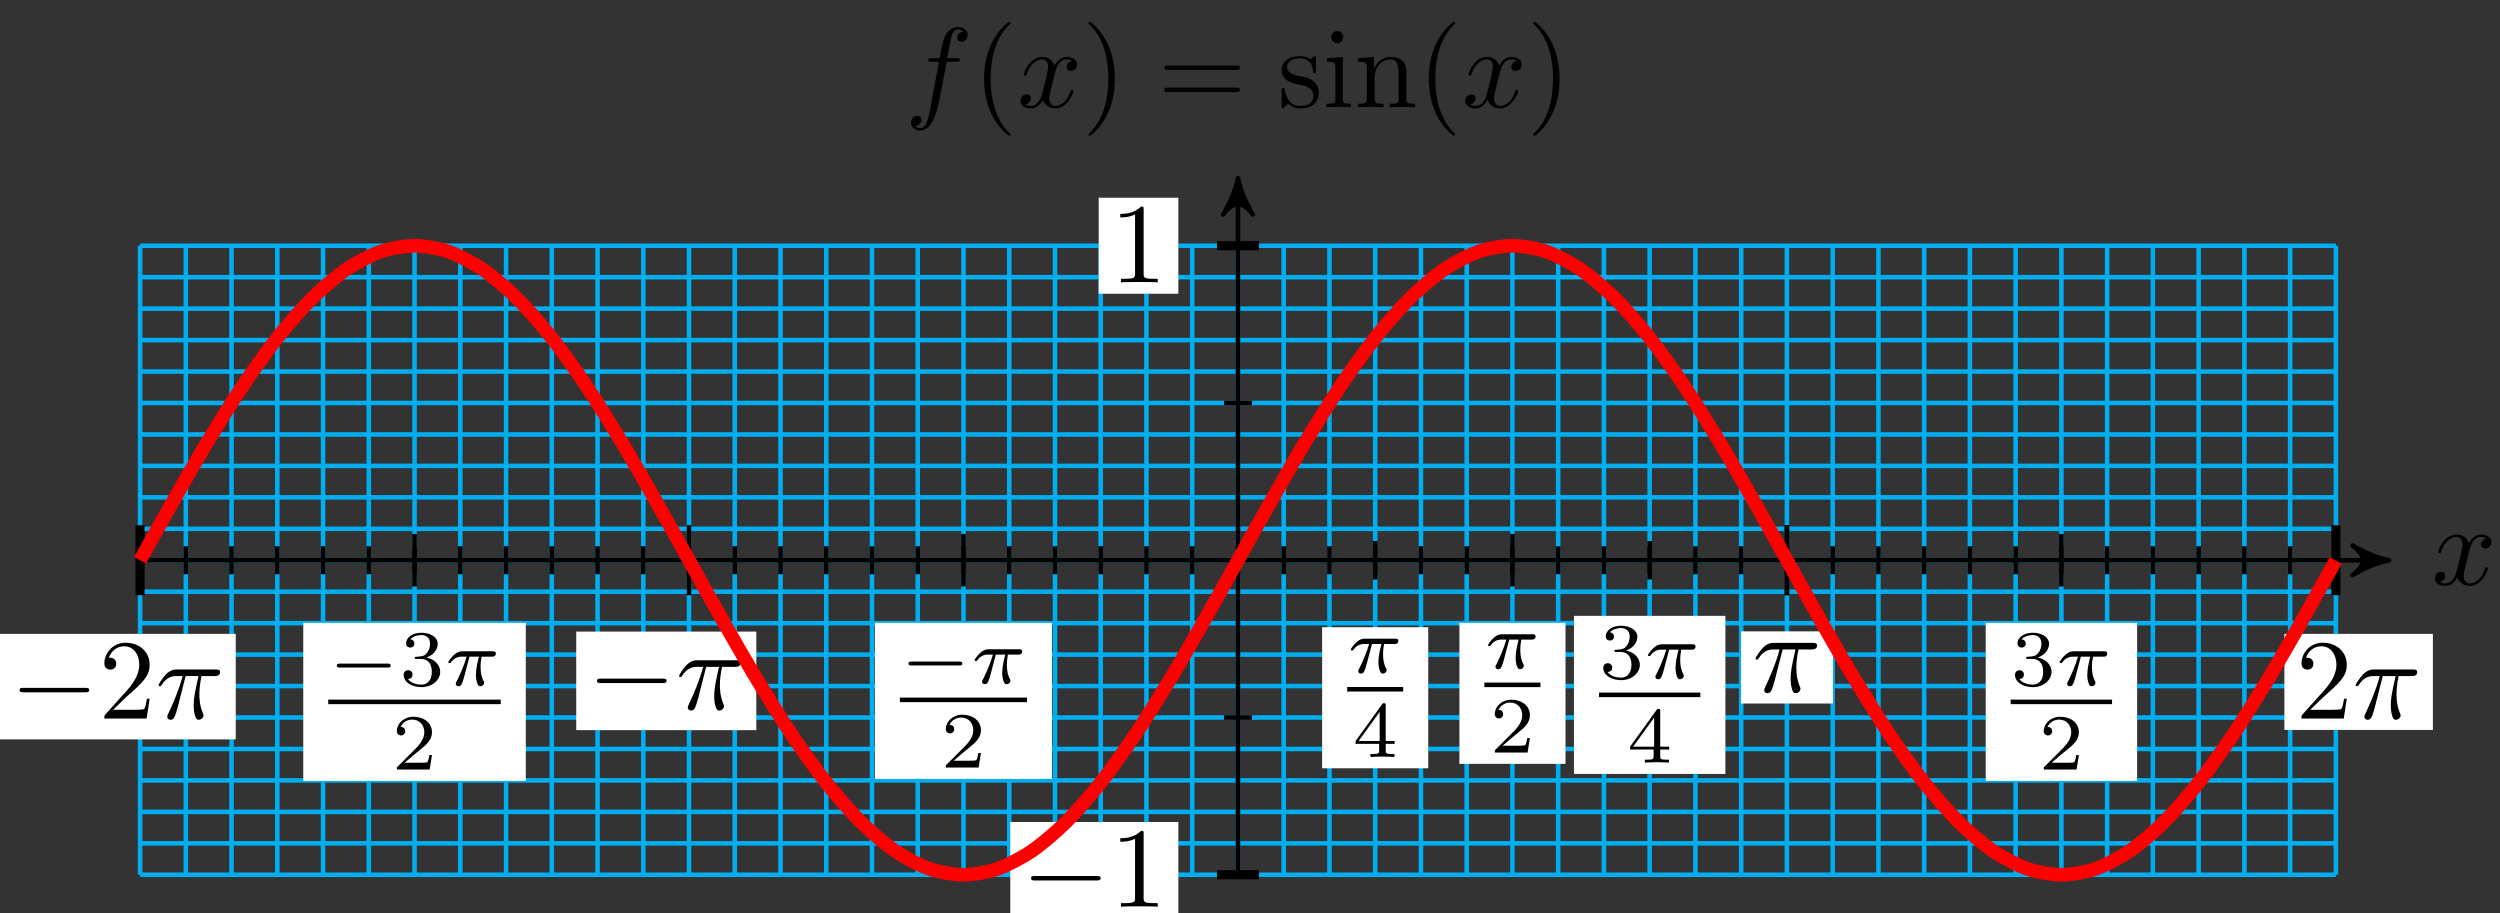 <?xml version="1.0" encoding="UTF-8"?>
<svg xmlns="http://www.w3.org/2000/svg" xmlns:xlink="http://www.w3.org/1999/xlink" width="219pt" height="80pt" viewBox="0 0 219 80" version="1.1">
<rect x="0" y="0" width="219" height="80" fill="#333333" stroke="none"/>
<defs>
<g>
<symbol overflow="visible" id="glyph0-0">
<path style="stroke:none;" d=""/>
</symbol>
<symbol overflow="visible" id="glyph0-1">
<path style="stroke:none;" d="M 3.328 -3.016 C 3.391 -3.266 3.625 -4.188 4.312 -4.188 C 4.359 -4.188 4.609 -4.188 4.812 -4.062 C 4.531 -4 4.344 -3.766 4.344 -3.516 C 4.344 -3.359 4.453 -3.172 4.719 -3.172 C 4.938 -3.172 5.25 -3.344 5.25 -3.75 C 5.25 -4.266 4.672 -4.406 4.328 -4.406 C 3.75 -4.406 3.406 -3.875 3.281 -3.656 C 3.031 -4.312 2.5 -4.406 2.203 -4.406 C 1.172 -4.406 0.594 -3.125 0.594 -2.875 C 0.594 -2.766 0.703 -2.766 0.719 -2.766 C 0.797 -2.766 0.828 -2.797 0.844 -2.875 C 1.188 -3.938 1.844 -4.188 2.188 -4.188 C 2.375 -4.188 2.719 -4.094 2.719 -3.516 C 2.719 -3.203 2.547 -2.547 2.188 -1.141 C 2.031 -0.531 1.672 -0.109 1.234 -0.109 C 1.172 -0.109 0.953 -0.109 0.734 -0.234 C 0.984 -0.297 1.203 -0.5 1.203 -0.781 C 1.203 -1.047 0.984 -1.125 0.844 -1.125 C 0.531 -1.125 0.297 -0.875 0.297 -0.547 C 0.297 -0.094 0.781 0.109 1.219 0.109 C 1.891 0.109 2.25 -0.594 2.266 -0.641 C 2.391 -0.281 2.75 0.109 3.344 0.109 C 4.375 0.109 4.938 -1.172 4.938 -1.422 C 4.938 -1.531 4.859 -1.531 4.828 -1.531 C 4.734 -1.531 4.719 -1.484 4.688 -1.422 C 4.359 -0.344 3.688 -0.109 3.375 -0.109 C 2.984 -0.109 2.828 -0.422 2.828 -0.766 C 2.828 -0.984 2.875 -1.203 2.984 -1.641 Z M 3.328 -3.016 "/>
</symbol>
<symbol overflow="visible" id="glyph0-2">
<path style="stroke:none;" d="M 3.656 -3.984 L 4.516 -3.984 C 4.719 -3.984 4.812 -3.984 4.812 -4.188 C 4.812 -4.297 4.719 -4.297 4.547 -4.297 L 3.719 -4.297 L 3.922 -5.438 C 3.969 -5.641 4.109 -6.344 4.172 -6.469 C 4.25 -6.656 4.422 -6.812 4.641 -6.812 C 4.672 -6.812 4.938 -6.812 5.125 -6.625 C 4.688 -6.594 4.578 -6.234 4.578 -6.094 C 4.578 -5.859 4.766 -5.734 4.953 -5.734 C 5.219 -5.734 5.5 -5.969 5.5 -6.344 C 5.5 -6.797 5.047 -7.031 4.641 -7.031 C 4.297 -7.031 3.672 -6.844 3.375 -5.859 C 3.312 -5.656 3.281 -5.547 3.047 -4.297 L 2.359 -4.297 C 2.156 -4.297 2.047 -4.297 2.047 -4.109 C 2.047 -3.984 2.141 -3.984 2.328 -3.984 L 2.984 -3.984 L 2.25 -0.047 C 2.062 0.922 1.891 1.828 1.375 1.828 C 1.328 1.828 1.094 1.828 0.891 1.641 C 1.359 1.609 1.453 1.25 1.453 1.109 C 1.453 0.875 1.266 0.75 1.078 0.75 C 0.812 0.75 0.531 0.984 0.531 1.359 C 0.531 1.797 0.969 2.047 1.375 2.047 C 1.922 2.047 2.328 1.453 2.5 1.078 C 2.828 0.453 3.047 -0.75 3.062 -0.828 Z M 3.656 -3.984 "/>
</symbol>
<symbol overflow="visible" id="glyph0-3">
<path style="stroke:none;" d="M 2.641 -3.719 L 3.766 -3.719 C 3.438 -2.25 3.344 -1.812 3.344 -1.141 C 3.344 -1 3.344 -0.734 3.422 -0.391 C 3.531 0.047 3.641 0.109 3.781 0.109 C 3.984 0.109 4.203 -0.062 4.203 -0.266 C 4.203 -0.328 4.203 -0.344 4.141 -0.484 C 3.844 -1.203 3.844 -1.859 3.844 -2.141 C 3.844 -2.656 3.922 -3.203 4.031 -3.719 L 5.156 -3.719 C 5.297 -3.719 5.656 -3.719 5.656 -4.062 C 5.656 -4.297 5.438 -4.297 5.25 -4.297 L 1.906 -4.297 C 1.688 -4.297 1.312 -4.297 0.875 -3.828 C 0.531 -3.438 0.266 -2.984 0.266 -2.938 C 0.266 -2.922 0.266 -2.828 0.391 -2.828 C 0.469 -2.828 0.484 -2.875 0.547 -2.953 C 1.031 -3.719 1.609 -3.719 1.812 -3.719 L 2.375 -3.719 C 2.062 -2.516 1.531 -1.312 1.109 -0.406 C 1.031 -0.25 1.031 -0.234 1.031 -0.156 C 1.031 0.031 1.188 0.109 1.312 0.109 C 1.609 0.109 1.688 -0.172 1.812 -0.531 C 1.953 -1 1.953 -1.016 2.078 -1.516 Z M 2.641 -3.719 "/>
</symbol>
<symbol overflow="visible" id="glyph1-0">
<path style="stroke:none;" d=""/>
</symbol>
<symbol overflow="visible" id="glyph1-1">
<path style="stroke:none;" d="M 3.297 2.391 C 3.297 2.359 3.297 2.344 3.125 2.172 C 1.891 0.922 1.562 -0.969 1.562 -2.5 C 1.562 -4.234 1.938 -5.969 3.172 -7.203 C 3.297 -7.328 3.297 -7.344 3.297 -7.375 C 3.297 -7.453 3.266 -7.484 3.203 -7.484 C 3.094 -7.484 2.203 -6.797 1.609 -5.531 C 1.109 -4.438 0.984 -3.328 0.984 -2.5 C 0.984 -1.719 1.094 -0.516 1.641 0.625 C 2.25 1.844 3.094 2.5 3.203 2.5 C 3.266 2.5 3.297 2.469 3.297 2.391 Z M 3.297 2.391 "/>
</symbol>
<symbol overflow="visible" id="glyph1-2">
<path style="stroke:none;" d="M 2.875 -2.5 C 2.875 -3.266 2.766 -4.469 2.219 -5.609 C 1.625 -6.828 0.766 -7.484 0.672 -7.484 C 0.609 -7.484 0.562 -7.438 0.562 -7.375 C 0.562 -7.344 0.562 -7.328 0.75 -7.141 C 1.734 -6.156 2.297 -4.578 2.297 -2.5 C 2.297 -0.781 1.938 0.969 0.703 2.219 C 0.562 2.344 0.562 2.359 0.562 2.391 C 0.562 2.453 0.609 2.5 0.672 2.5 C 0.766 2.5 1.672 1.812 2.25 0.547 C 2.766 -0.547 2.875 -1.656 2.875 -2.5 Z M 2.875 -2.5 "/>
</symbol>
<symbol overflow="visible" id="glyph1-3">
<path style="stroke:none;" d="M 6.844 -3.266 C 7 -3.266 7.188 -3.266 7.188 -3.453 C 7.188 -3.656 7 -3.656 6.859 -3.656 L 0.891 -3.656 C 0.75 -3.656 0.562 -3.656 0.562 -3.453 C 0.562 -3.266 0.75 -3.266 0.891 -3.266 Z M 6.859 -1.328 C 7 -1.328 7.188 -1.328 7.188 -1.531 C 7.188 -1.719 7 -1.719 6.844 -1.719 L 0.891 -1.719 C 0.75 -1.719 0.562 -1.719 0.562 -1.531 C 0.562 -1.328 0.75 -1.328 0.891 -1.328 Z M 6.859 -1.328 "/>
</symbol>
<symbol overflow="visible" id="glyph1-4">
<path style="stroke:none;" d="M 2.078 -1.938 C 2.297 -1.891 3.109 -1.734 3.109 -1.016 C 3.109 -0.516 2.766 -0.109 1.984 -0.109 C 1.141 -0.109 0.781 -0.672 0.594 -1.531 C 0.562 -1.656 0.562 -1.688 0.453 -1.688 C 0.328 -1.688 0.328 -1.625 0.328 -1.453 L 0.328 -0.125 C 0.328 0.047 0.328 0.109 0.438 0.109 C 0.484 0.109 0.5 0.094 0.688 -0.094 C 0.703 -0.109 0.703 -0.125 0.891 -0.312 C 1.328 0.094 1.781 0.109 1.984 0.109 C 3.125 0.109 3.594 -0.562 3.594 -1.281 C 3.594 -1.797 3.297 -2.109 3.172 -2.219 C 2.844 -2.547 2.453 -2.625 2.031 -2.703 C 1.469 -2.812 0.812 -2.938 0.812 -3.516 C 0.812 -3.875 1.062 -4.281 1.922 -4.281 C 3.016 -4.281 3.078 -3.375 3.094 -3.078 C 3.094 -2.984 3.188 -2.984 3.203 -2.984 C 3.344 -2.984 3.344 -3.031 3.344 -3.219 L 3.344 -4.234 C 3.344 -4.391 3.344 -4.469 3.234 -4.469 C 3.188 -4.469 3.156 -4.469 3.031 -4.344 C 3 -4.312 2.906 -4.219 2.859 -4.188 C 2.484 -4.469 2.078 -4.469 1.922 -4.469 C 0.703 -4.469 0.328 -3.797 0.328 -3.234 C 0.328 -2.891 0.484 -2.609 0.75 -2.391 C 1.078 -2.141 1.359 -2.078 2.078 -1.938 Z M 2.078 -1.938 "/>
</symbol>
<symbol overflow="visible" id="glyph1-5">
<path style="stroke:none;" d="M 1.766 -4.406 L 0.375 -4.297 L 0.375 -3.984 C 1.016 -3.984 1.109 -3.922 1.109 -3.438 L 1.109 -0.75 C 1.109 -0.312 1 -0.312 0.328 -0.312 L 0.328 0 C 0.641 -0.016 1.188 -0.031 1.422 -0.031 C 1.781 -0.031 2.125 -0.016 2.469 0 L 2.469 -0.312 C 1.797 -0.312 1.766 -0.359 1.766 -0.75 Z M 1.797 -6.141 C 1.797 -6.453 1.562 -6.672 1.281 -6.672 C 0.969 -6.672 0.75 -6.406 0.75 -6.141 C 0.75 -5.875 0.969 -5.609 1.281 -5.609 C 1.562 -5.609 1.797 -5.828 1.797 -6.141 Z M 1.797 -6.141 "/>
</symbol>
<symbol overflow="visible" id="glyph1-6">
<path style="stroke:none;" d="M 1.094 -3.422 L 1.094 -0.75 C 1.094 -0.312 0.984 -0.312 0.312 -0.312 L 0.312 0 C 0.672 -0.016 1.172 -0.031 1.453 -0.031 C 1.703 -0.031 2.219 -0.016 2.562 0 L 2.562 -0.312 C 1.891 -0.312 1.781 -0.312 1.781 -0.75 L 1.781 -2.594 C 1.781 -3.625 2.5 -4.188 3.125 -4.188 C 3.766 -4.188 3.875 -3.656 3.875 -3.078 L 3.875 -0.75 C 3.875 -0.312 3.766 -0.312 3.094 -0.312 L 3.094 0 C 3.438 -0.016 3.953 -0.031 4.219 -0.031 C 4.469 -0.031 5 -0.016 5.328 0 L 5.328 -0.312 C 4.812 -0.312 4.562 -0.312 4.562 -0.609 L 4.562 -2.516 C 4.562 -3.375 4.562 -3.672 4.25 -4.031 C 4.109 -4.203 3.781 -4.406 3.203 -4.406 C 2.469 -4.406 2 -3.984 1.719 -3.359 L 1.719 -4.406 L 0.312 -4.297 L 0.312 -3.984 C 1.016 -3.984 1.094 -3.922 1.094 -3.422 Z M 1.094 -3.422 "/>
</symbol>
<symbol overflow="visible" id="glyph1-7">
<path style="stroke:none;" d="M 2.938 -6.375 C 2.938 -6.625 2.938 -6.641 2.703 -6.641 C 2.078 -6 1.203 -6 0.891 -6 L 0.891 -5.688 C 1.094 -5.688 1.672 -5.688 2.188 -5.953 L 2.188 -0.781 C 2.188 -0.422 2.156 -0.312 1.266 -0.312 L 0.953 -0.312 L 0.953 0 C 1.297 -0.031 2.156 -0.031 2.562 -0.031 C 2.953 -0.031 3.828 -0.031 4.172 0 L 4.172 -0.312 L 3.859 -0.312 C 2.953 -0.312 2.938 -0.422 2.938 -0.781 Z M 2.938 -6.375 "/>
</symbol>
<symbol overflow="visible" id="glyph1-8">
<path style="stroke:none;" d="M 1.266 -0.766 L 2.328 -1.797 C 3.875 -3.172 4.469 -3.703 4.469 -4.703 C 4.469 -5.844 3.578 -6.641 2.359 -6.641 C 1.234 -6.641 0.5 -5.719 0.5 -4.828 C 0.5 -4.281 1 -4.281 1.031 -4.281 C 1.203 -4.281 1.547 -4.391 1.547 -4.812 C 1.547 -5.062 1.359 -5.328 1.016 -5.328 C 0.938 -5.328 0.922 -5.328 0.891 -5.312 C 1.109 -5.969 1.656 -6.328 2.234 -6.328 C 3.141 -6.328 3.562 -5.516 3.562 -4.703 C 3.562 -3.906 3.078 -3.125 2.516 -2.5 L 0.609 -0.375 C 0.5 -0.266 0.5 -0.234 0.5 0 L 4.203 0 L 4.469 -1.734 L 4.234 -1.734 C 4.172 -1.438 4.109 -1 4 -0.844 C 3.938 -0.766 3.281 -0.766 3.062 -0.766 Z M 1.266 -0.766 "/>
</symbol>
<symbol overflow="visible" id="glyph2-0">
<path style="stroke:none;" d=""/>
</symbol>
<symbol overflow="visible" id="glyph2-1">
<path style="stroke:none;" d="M 6.562 -2.297 C 6.734 -2.297 6.922 -2.297 6.922 -2.5 C 6.922 -2.688 6.734 -2.688 6.562 -2.688 L 1.172 -2.688 C 1 -2.688 0.828 -2.688 0.828 -2.5 C 0.828 -2.297 1 -2.297 1.172 -2.297 Z M 6.562 -2.297 "/>
</symbol>
<symbol overflow="visible" id="glyph3-0">
<path style="stroke:none;" d=""/>
</symbol>
<symbol overflow="visible" id="glyph3-1">
<path style="stroke:none;" d="M 5.188 -1.578 C 5.297 -1.578 5.469 -1.578 5.469 -1.734 C 5.469 -1.922 5.297 -1.922 5.188 -1.922 L 1.031 -1.922 C 0.922 -1.922 0.75 -1.922 0.75 -1.75 C 0.75 -1.578 0.906 -1.578 1.031 -1.578 Z M 5.188 -1.578 "/>
</symbol>
<symbol overflow="visible" id="glyph4-0">
<path style="stroke:none;" d=""/>
</symbol>
<symbol overflow="visible" id="glyph4-1">
<path style="stroke:none;" d="M 2.172 -2.531 L 3 -2.531 C 2.891 -2.109 2.734 -1.484 2.734 -0.922 C 2.734 -0.641 2.781 -0.453 2.812 -0.312 C 2.922 0.047 3.016 0.062 3.125 0.062 C 3.297 0.062 3.453 -0.078 3.453 -0.25 C 3.453 -0.297 3.438 -0.328 3.406 -0.391 C 3.266 -0.656 3.141 -1.047 3.141 -1.625 C 3.141 -1.75 3.141 -2.031 3.234 -2.531 L 4.109 -2.531 C 4.234 -2.531 4.297 -2.531 4.375 -2.578 C 4.469 -2.656 4.484 -2.766 4.484 -2.797 C 4.484 -3 4.312 -3 4.188 -3 L 1.562 -3 C 1.281 -3 1.078 -2.938 0.766 -2.641 C 0.578 -2.484 0.312 -2.109 0.312 -2.047 C 0.312 -1.969 0.406 -1.969 0.438 -1.969 C 0.516 -1.969 0.516 -1.984 0.562 -2.047 C 0.906 -2.531 1.344 -2.531 1.5 -2.531 L 1.922 -2.531 C 1.703 -1.766 1.328 -0.938 1.125 -0.516 C 1.078 -0.438 1.016 -0.281 0.984 -0.266 C 0.984 -0.234 0.969 -0.203 0.969 -0.156 C 0.969 -0.047 1.047 0.062 1.219 0.062 C 1.484 0.062 1.562 -0.25 1.734 -0.875 Z M 2.172 -2.531 "/>
</symbol>
<symbol overflow="visible" id="glyph5-0">
<path style="stroke:none;" d=""/>
</symbol>
<symbol overflow="visible" id="glyph5-1">
<path style="stroke:none;" d="M 3.516 -1.266 L 3.281 -1.266 C 3.266 -1.109 3.188 -0.703 3.094 -0.641 C 3.047 -0.594 2.516 -0.594 2.406 -0.594 L 1.125 -0.594 C 1.859 -1.234 2.109 -1.438 2.516 -1.766 C 3.031 -2.172 3.516 -2.609 3.516 -3.266 C 3.516 -4.109 2.781 -4.625 1.891 -4.625 C 1.031 -4.625 0.438 -4.016 0.438 -3.375 C 0.438 -3.031 0.734 -2.984 0.812 -2.984 C 0.969 -2.984 1.172 -3.109 1.172 -3.359 C 1.172 -3.484 1.125 -3.734 0.766 -3.734 C 0.984 -4.219 1.453 -4.375 1.781 -4.375 C 2.484 -4.375 2.844 -3.828 2.844 -3.266 C 2.844 -2.656 2.406 -2.188 2.188 -1.938 L 0.516 -0.266 C 0.438 -0.203 0.438 -0.188 0.438 0 L 3.312 0 Z M 3.516 -1.266 "/>
</symbol>
<symbol overflow="visible" id="glyph5-2">
<path style="stroke:none;" d="M 1.906 -2.328 C 2.453 -2.328 2.844 -1.953 2.844 -1.203 C 2.844 -0.344 2.328 -0.078 1.938 -0.078 C 1.656 -0.078 1.031 -0.156 0.75 -0.578 C 1.078 -0.578 1.156 -0.812 1.156 -0.969 C 1.156 -1.188 0.984 -1.344 0.766 -1.344 C 0.578 -1.344 0.375 -1.219 0.375 -0.938 C 0.375 -0.281 1.094 0.141 1.938 0.141 C 2.906 0.141 3.578 -0.516 3.578 -1.203 C 3.578 -1.75 3.141 -2.297 2.375 -2.453 C 3.094 -2.719 3.359 -3.234 3.359 -3.672 C 3.359 -4.219 2.734 -4.625 1.953 -4.625 C 1.188 -4.625 0.594 -4.25 0.594 -3.688 C 0.594 -3.453 0.75 -3.328 0.953 -3.328 C 1.172 -3.328 1.312 -3.484 1.312 -3.672 C 1.312 -3.875 1.172 -4.031 0.953 -4.047 C 1.203 -4.344 1.672 -4.422 1.938 -4.422 C 2.25 -4.422 2.688 -4.266 2.688 -3.672 C 2.688 -3.375 2.594 -3.047 2.406 -2.844 C 2.188 -2.578 1.984 -2.562 1.641 -2.531 C 1.469 -2.516 1.453 -2.516 1.422 -2.516 C 1.406 -2.516 1.344 -2.5 1.344 -2.422 C 1.344 -2.328 1.406 -2.328 1.531 -2.328 Z M 1.906 -2.328 "/>
</symbol>
<symbol overflow="visible" id="glyph5-3">
<path style="stroke:none;" d="M 3.688 -1.141 L 3.688 -1.391 L 2.906 -1.391 L 2.906 -4.5 C 2.906 -4.641 2.906 -4.703 2.766 -4.703 C 2.672 -4.703 2.641 -4.703 2.578 -4.594 L 0.266 -1.391 L 0.266 -1.141 L 2.328 -1.141 L 2.328 -0.578 C 2.328 -0.328 2.328 -0.25 1.75 -0.25 L 1.562 -0.25 L 1.562 0 C 1.922 -0.016 2.359 -0.031 2.609 -0.031 C 2.875 -0.031 3.312 -0.016 3.672 0 L 3.672 -0.25 L 3.484 -0.25 C 2.906 -0.25 2.906 -0.328 2.906 -0.578 L 2.906 -1.141 Z M 2.375 -3.938 L 2.375 -1.391 L 0.531 -1.391 Z M 2.375 -3.938 "/>
</symbol>
</g>
</defs>
<g id="surface1">
<path style="fill:none;stroke-width:0.399;stroke-linecap:butt;stroke-linejoin:miter;stroke:rgb(0%,67.839%,93.729%);stroke-opacity:1;stroke-miterlimit:10;" d="M -96.178 -27.551 L 96.177 -27.551 M -96.178 -24.797 L 96.177 -24.797 M -96.178 -22.043 L 96.177 -22.043 M -96.178 -19.285 L 96.177 -19.285 M -96.178 -16.531 L 96.177 -16.531 M -96.178 -13.777 L 96.177 -13.777 M -96.178 -11.02 L 96.177 -11.02 M -96.178 -8.266 L 96.177 -8.266 M -96.178 -5.512 L 96.177 -5.512 M -96.178 -2.754 L 96.177 -2.754 M -96.178 -0 L 96.177 -0 M -96.178 2.754 L 96.177 2.754 M -96.178 5.512 L 96.177 5.512 M -96.178 8.265 L 96.177 8.265 M -96.178 11.019 L 96.177 11.019 M -96.178 13.777 L 96.177 13.777 M -96.178 16.531 L 96.177 16.531 M -96.178 19.285 L 96.177 19.285 M -96.178 22.043 L 96.177 22.043 M -96.178 24.797 L 96.177 24.797 M -96.178 27.551 L 96.177 27.551 M -96.174 -27.551 L -96.174 27.555 M -92.167 -27.551 L -92.167 27.555 M -88.163 -27.551 L -88.163 27.555 M -84.155 -27.551 L -84.155 27.555 M -80.147 -27.551 L -80.147 27.555 M -76.14 -27.551 L -76.14 27.555 M -72.132 -27.551 L -72.132 27.555 M -68.124 -27.551 L -68.124 27.555 M -64.116 -27.551 L -64.116 27.555 M -60.109 -27.551 L -60.109 27.555 M -56.101 -27.551 L -56.101 27.555 M -52.093 -27.551 L -52.093 27.555 M -48.089 -27.551 L -48.089 27.555 M -44.082 -27.551 L -44.082 27.555 M -40.074 -27.551 L -40.074 27.555 M -36.066 -27.551 L -36.066 27.555 M -32.058 -27.551 L -32.058 27.555 M -28.051 -27.551 L -28.051 27.555 M -24.043 -27.551 L -24.043 27.555 M -20.035 -27.551 L -20.035 27.555 M -16.028 -27.551 L -16.028 27.555 M -12.024 -27.551 L -12.024 27.555 M -8.016 -27.551 L -8.016 27.555 M -4.008 -27.551 L -4.008 27.555 M -0.001 -27.551 L -0.001 27.555 M 4.007 -27.551 L 4.007 27.555 M 8.015 -27.551 L 8.015 27.555 M 12.023 -27.551 L 12.023 27.555 M 16.03 -27.551 L 16.03 27.555 M 20.038 -27.551 L 20.038 27.555 M 24.042 -27.551 L 24.042 27.555 M 28.05 -27.551 L 28.05 27.555 M 32.057 -27.551 L 32.057 27.555 M 36.065 -27.551 L 36.065 27.555 M 40.073 -27.551 L 40.073 27.555 M 44.081 -27.551 L 44.081 27.555 M 48.088 -27.551 L 48.088 27.555 M 52.096 -27.551 L 52.096 27.555 M 56.104 -27.551 L 56.104 27.555 M 60.112 -27.551 L 60.112 27.555 M 64.115 -27.551 L 64.115 27.555 M 68.123 -27.551 L 68.123 27.555 M 72.131 -27.551 L 72.131 27.555 M 76.139 -27.551 L 76.139 27.555 M 80.146 -27.551 L 80.146 27.555 M 84.154 -27.551 L 84.154 27.555 M 88.162 -27.551 L 88.162 27.555 M 92.17 -27.551 L 92.17 27.555 M 96.177 -27.551 L 96.177 27.555 " transform="matrix(1,0,0,-1,108.446,49.078)"/>
<path style="fill:none;stroke-width:0.399;stroke-linecap:butt;stroke-linejoin:miter;stroke:rgb(0%,0%,0%);stroke-opacity:1;stroke-miterlimit:10;" d="M -96.436 -0 L 100.029 -0 " transform="matrix(1,0,0,-1,108.446,49.078)"/>
<path style="fill-rule:nonzero;fill:rgb(0%,0%,0%);fill-opacity:1;stroke-width:0.399;stroke-linecap:butt;stroke-linejoin:round;stroke:rgb(0%,0%,0%);stroke-opacity:1;stroke-miterlimit:10;" d="M 0.799 -0 C -0.201 0.199 -1.197 0.598 -2.392 1.297 C -1.197 0.398 -1.197 -0.399 -2.392 -1.297 C -1.197 -0.598 -0.201 -0.199 0.799 -0 Z M 0.799 -0 " transform="matrix(1,0,0,-1,208.478,49.078)"/>
<g style="fill:rgb(0%,0%,0%);fill-opacity:1;">
  <use xlink:href="#glyph0-1" x="212.995" y="51.223"/>
</g>
<path style="fill:none;stroke-width:0.399;stroke-linecap:butt;stroke-linejoin:miter;stroke:rgb(0%,0%,0%);stroke-opacity:1;stroke-miterlimit:10;" d="M -0.001 -27.551 L -0.001 32.68 " transform="matrix(1,0,0,-1,108.446,49.078)"/>
<path style="fill-rule:nonzero;fill:rgb(0%,0%,0%);fill-opacity:1;stroke-width:0.399;stroke-linecap:butt;stroke-linejoin:round;stroke:rgb(0%,0%,0%);stroke-opacity:1;stroke-miterlimit:10;" d="M 0.797 0.001 C -0.199 0.2 -1.195 0.598 -2.39 1.293 C -1.195 0.399 -1.195 -0.398 -2.39 -1.296 C -1.195 -0.597 -0.199 -0.199 0.797 0.001 Z M 0.797 0.001 " transform="matrix(0,-1,-1,0,108.446,16.399)"/>
<g style="fill:rgb(0%,0%,0%);fill-opacity:1;">
  <use xlink:href="#glyph0-2" x="79.269" y="9.392"/>
</g>
<g style="fill:rgb(0%,0%,0%);fill-opacity:1;">
  <use xlink:href="#glyph1-1" x="85.219" y="9.392"/>
</g>
<g style="fill:rgb(0%,0%,0%);fill-opacity:1;">
  <use xlink:href="#glyph0-1" x="89.094" y="9.392"/>
</g>
<g style="fill:rgb(0%,0%,0%);fill-opacity:1;">
  <use xlink:href="#glyph1-2" x="94.789" y="9.392"/>
</g>
<g style="fill:rgb(0%,0%,0%);fill-opacity:1;">
  <use xlink:href="#glyph1-3" x="101.423" y="9.392"/>
</g>
<g style="fill:rgb(0%,0%,0%);fill-opacity:1;">
  <use xlink:href="#glyph1-4" x="111.942" y="9.392"/>
  <use xlink:href="#glyph1-5" x="115.871" y="9.392"/>
  <use xlink:href="#glyph1-6" x="118.639" y="9.392"/>
  <use xlink:href="#glyph1-1" x="124.174" y="9.392"/>
</g>
<g style="fill:rgb(0%,0%,0%);fill-opacity:1;">
  <use xlink:href="#glyph0-1" x="128.053" y="9.392"/>
</g>
<g style="fill:rgb(0%,0%,0%);fill-opacity:1;">
  <use xlink:href="#glyph1-2" x="133.747" y="9.392"/>
</g>
<path style="fill:none;stroke-width:0.399;stroke-linecap:butt;stroke-linejoin:miter;stroke:rgb(0%,0%,0%);stroke-opacity:1;stroke-miterlimit:10;" d="M -96.178 1.226 L -96.178 -1.223 " transform="matrix(1,0,0,-1,108.446,49.078)"/>
<path style="fill:none;stroke-width:0.399;stroke-linecap:butt;stroke-linejoin:miter;stroke:rgb(0%,0%,0%);stroke-opacity:1;stroke-miterlimit:10;" d="M -92.171 1.226 L -92.171 -1.223 " transform="matrix(1,0,0,-1,108.446,49.078)"/>
<path style="fill:none;stroke-width:0.399;stroke-linecap:butt;stroke-linejoin:miter;stroke:rgb(0%,0%,0%);stroke-opacity:1;stroke-miterlimit:10;" d="M -88.163 1.226 L -88.163 -1.223 " transform="matrix(1,0,0,-1,108.446,49.078)"/>
<path style="fill:none;stroke-width:0.399;stroke-linecap:butt;stroke-linejoin:miter;stroke:rgb(0%,0%,0%);stroke-opacity:1;stroke-miterlimit:10;" d="M -84.155 1.226 L -84.155 -1.223 " transform="matrix(1,0,0,-1,108.446,49.078)"/>
<path style="fill:none;stroke-width:0.399;stroke-linecap:butt;stroke-linejoin:miter;stroke:rgb(0%,0%,0%);stroke-opacity:1;stroke-miterlimit:10;" d="M -80.147 1.226 L -80.147 -1.223 " transform="matrix(1,0,0,-1,108.446,49.078)"/>
<path style="fill:none;stroke-width:0.399;stroke-linecap:butt;stroke-linejoin:miter;stroke:rgb(0%,0%,0%);stroke-opacity:1;stroke-miterlimit:10;" d="M -76.14 1.226 L -76.14 -1.223 " transform="matrix(1,0,0,-1,108.446,49.078)"/>
<path style="fill:none;stroke-width:0.399;stroke-linecap:butt;stroke-linejoin:miter;stroke:rgb(0%,0%,0%);stroke-opacity:1;stroke-miterlimit:10;" d="M -72.132 1.226 L -72.132 -1.223 " transform="matrix(1,0,0,-1,108.446,49.078)"/>
<path style="fill:none;stroke-width:0.399;stroke-linecap:butt;stroke-linejoin:miter;stroke:rgb(0%,0%,0%);stroke-opacity:1;stroke-miterlimit:10;" d="M -68.124 1.226 L -68.124 -1.223 " transform="matrix(1,0,0,-1,108.446,49.078)"/>
<path style="fill:none;stroke-width:0.399;stroke-linecap:butt;stroke-linejoin:miter;stroke:rgb(0%,0%,0%);stroke-opacity:1;stroke-miterlimit:10;" d="M -64.116 1.226 L -64.116 -1.223 " transform="matrix(1,0,0,-1,108.446,49.078)"/>
<path style="fill:none;stroke-width:0.399;stroke-linecap:butt;stroke-linejoin:miter;stroke:rgb(0%,0%,0%);stroke-opacity:1;stroke-miterlimit:10;" d="M -60.109 1.226 L -60.109 -1.223 " transform="matrix(1,0,0,-1,108.446,49.078)"/>
<path style="fill:none;stroke-width:0.399;stroke-linecap:butt;stroke-linejoin:miter;stroke:rgb(0%,0%,0%);stroke-opacity:1;stroke-miterlimit:10;" d="M -56.101 1.226 L -56.101 -1.223 " transform="matrix(1,0,0,-1,108.446,49.078)"/>
<path style="fill:none;stroke-width:0.399;stroke-linecap:butt;stroke-linejoin:miter;stroke:rgb(0%,0%,0%);stroke-opacity:1;stroke-miterlimit:10;" d="M -52.097 1.226 L -52.097 -1.223 " transform="matrix(1,0,0,-1,108.446,49.078)"/>
<path style="fill:none;stroke-width:0.399;stroke-linecap:butt;stroke-linejoin:miter;stroke:rgb(0%,0%,0%);stroke-opacity:1;stroke-miterlimit:10;" d="M -48.089 1.226 L -48.089 -1.223 " transform="matrix(1,0,0,-1,108.446,49.078)"/>
<path style="fill:none;stroke-width:0.399;stroke-linecap:butt;stroke-linejoin:miter;stroke:rgb(0%,0%,0%);stroke-opacity:1;stroke-miterlimit:10;" d="M -44.082 1.226 L -44.082 -1.223 " transform="matrix(1,0,0,-1,108.446,49.078)"/>
<path style="fill:none;stroke-width:0.399;stroke-linecap:butt;stroke-linejoin:miter;stroke:rgb(0%,0%,0%);stroke-opacity:1;stroke-miterlimit:10;" d="M -40.074 1.226 L -40.074 -1.223 " transform="matrix(1,0,0,-1,108.446,49.078)"/>
<path style="fill:none;stroke-width:0.399;stroke-linecap:butt;stroke-linejoin:miter;stroke:rgb(0%,0%,0%);stroke-opacity:1;stroke-miterlimit:10;" d="M -36.066 1.226 L -36.066 -1.223 " transform="matrix(1,0,0,-1,108.446,49.078)"/>
<path style="fill:none;stroke-width:0.399;stroke-linecap:butt;stroke-linejoin:miter;stroke:rgb(0%,0%,0%);stroke-opacity:1;stroke-miterlimit:10;" d="M -32.058 1.226 L -32.058 -1.223 " transform="matrix(1,0,0,-1,108.446,49.078)"/>
<path style="fill:none;stroke-width:0.399;stroke-linecap:butt;stroke-linejoin:miter;stroke:rgb(0%,0%,0%);stroke-opacity:1;stroke-miterlimit:10;" d="M -28.051 1.226 L -28.051 -1.223 " transform="matrix(1,0,0,-1,108.446,49.078)"/>
<path style="fill:none;stroke-width:0.399;stroke-linecap:butt;stroke-linejoin:miter;stroke:rgb(0%,0%,0%);stroke-opacity:1;stroke-miterlimit:10;" d="M -24.043 1.226 L -24.043 -1.223 " transform="matrix(1,0,0,-1,108.446,49.078)"/>
<path style="fill:none;stroke-width:0.399;stroke-linecap:butt;stroke-linejoin:miter;stroke:rgb(0%,0%,0%);stroke-opacity:1;stroke-miterlimit:10;" d="M -20.035 1.226 L -20.035 -1.223 " transform="matrix(1,0,0,-1,108.446,49.078)"/>
<path style="fill:none;stroke-width:0.399;stroke-linecap:butt;stroke-linejoin:miter;stroke:rgb(0%,0%,0%);stroke-opacity:1;stroke-miterlimit:10;" d="M -16.028 1.226 L -16.028 -1.223 " transform="matrix(1,0,0,-1,108.446,49.078)"/>
<path style="fill:none;stroke-width:0.399;stroke-linecap:butt;stroke-linejoin:miter;stroke:rgb(0%,0%,0%);stroke-opacity:1;stroke-miterlimit:10;" d="M -12.024 1.226 L -12.024 -1.223 " transform="matrix(1,0,0,-1,108.446,49.078)"/>
<path style="fill:none;stroke-width:0.399;stroke-linecap:butt;stroke-linejoin:miter;stroke:rgb(0%,0%,0%);stroke-opacity:1;stroke-miterlimit:10;" d="M -8.016 1.226 L -8.016 -1.223 " transform="matrix(1,0,0,-1,108.446,49.078)"/>
<path style="fill:none;stroke-width:0.399;stroke-linecap:butt;stroke-linejoin:miter;stroke:rgb(0%,0%,0%);stroke-opacity:1;stroke-miterlimit:10;" d="M -4.008 1.226 L -4.008 -1.223 " transform="matrix(1,0,0,-1,108.446,49.078)"/>
<path style="fill:none;stroke-width:0.399;stroke-linecap:butt;stroke-linejoin:miter;stroke:rgb(0%,0%,0%);stroke-opacity:1;stroke-miterlimit:10;" d="M -0.001 1.226 L -0.001 -1.223 " transform="matrix(1,0,0,-1,108.446,49.078)"/>
<path style="fill:none;stroke-width:0.399;stroke-linecap:butt;stroke-linejoin:miter;stroke:rgb(0%,0%,0%);stroke-opacity:1;stroke-miterlimit:10;" d="M 4.007 1.226 L 4.007 -1.223 " transform="matrix(1,0,0,-1,108.446,49.078)"/>
<path style="fill:none;stroke-width:0.399;stroke-linecap:butt;stroke-linejoin:miter;stroke:rgb(0%,0%,0%);stroke-opacity:1;stroke-miterlimit:10;" d="M 8.015 1.226 L 8.015 -1.223 " transform="matrix(1,0,0,-1,108.446,49.078)"/>
<path style="fill:none;stroke-width:0.399;stroke-linecap:butt;stroke-linejoin:miter;stroke:rgb(0%,0%,0%);stroke-opacity:1;stroke-miterlimit:10;" d="M 12.023 1.226 L 12.023 -1.223 " transform="matrix(1,0,0,-1,108.446,49.078)"/>
<path style="fill:none;stroke-width:0.399;stroke-linecap:butt;stroke-linejoin:miter;stroke:rgb(0%,0%,0%);stroke-opacity:1;stroke-miterlimit:10;" d="M 16.03 1.226 L 16.03 -1.223 " transform="matrix(1,0,0,-1,108.446,49.078)"/>
<path style="fill:none;stroke-width:0.399;stroke-linecap:butt;stroke-linejoin:miter;stroke:rgb(0%,0%,0%);stroke-opacity:1;stroke-miterlimit:10;" d="M 20.038 1.226 L 20.038 -1.223 " transform="matrix(1,0,0,-1,108.446,49.078)"/>
<path style="fill:none;stroke-width:0.399;stroke-linecap:butt;stroke-linejoin:miter;stroke:rgb(0%,0%,0%);stroke-opacity:1;stroke-miterlimit:10;" d="M 24.046 1.226 L 24.046 -1.223 " transform="matrix(1,0,0,-1,108.446,49.078)"/>
<path style="fill:none;stroke-width:0.399;stroke-linecap:butt;stroke-linejoin:miter;stroke:rgb(0%,0%,0%);stroke-opacity:1;stroke-miterlimit:10;" d="M 28.05 1.226 L 28.05 -1.223 " transform="matrix(1,0,0,-1,108.446,49.078)"/>
<path style="fill:none;stroke-width:0.399;stroke-linecap:butt;stroke-linejoin:miter;stroke:rgb(0%,0%,0%);stroke-opacity:1;stroke-miterlimit:10;" d="M 32.057 1.226 L 32.057 -1.223 " transform="matrix(1,0,0,-1,108.446,49.078)"/>
<path style="fill:none;stroke-width:0.399;stroke-linecap:butt;stroke-linejoin:miter;stroke:rgb(0%,0%,0%);stroke-opacity:1;stroke-miterlimit:10;" d="M 36.065 1.226 L 36.065 -1.223 " transform="matrix(1,0,0,-1,108.446,49.078)"/>
<path style="fill:none;stroke-width:0.399;stroke-linecap:butt;stroke-linejoin:miter;stroke:rgb(0%,0%,0%);stroke-opacity:1;stroke-miterlimit:10;" d="M 40.073 1.226 L 40.073 -1.223 " transform="matrix(1,0,0,-1,108.446,49.078)"/>
<path style="fill:none;stroke-width:0.399;stroke-linecap:butt;stroke-linejoin:miter;stroke:rgb(0%,0%,0%);stroke-opacity:1;stroke-miterlimit:10;" d="M 44.081 1.226 L 44.081 -1.223 " transform="matrix(1,0,0,-1,108.446,49.078)"/>
<path style="fill:none;stroke-width:0.399;stroke-linecap:butt;stroke-linejoin:miter;stroke:rgb(0%,0%,0%);stroke-opacity:1;stroke-miterlimit:10;" d="M 48.088 1.226 L 48.088 -1.223 " transform="matrix(1,0,0,-1,108.446,49.078)"/>
<path style="fill:none;stroke-width:0.399;stroke-linecap:butt;stroke-linejoin:miter;stroke:rgb(0%,0%,0%);stroke-opacity:1;stroke-miterlimit:10;" d="M 52.096 1.226 L 52.096 -1.223 " transform="matrix(1,0,0,-1,108.446,49.078)"/>
<path style="fill:none;stroke-width:0.399;stroke-linecap:butt;stroke-linejoin:miter;stroke:rgb(0%,0%,0%);stroke-opacity:1;stroke-miterlimit:10;" d="M 56.104 1.226 L 56.104 -1.223 " transform="matrix(1,0,0,-1,108.446,49.078)"/>
<path style="fill:none;stroke-width:0.399;stroke-linecap:butt;stroke-linejoin:miter;stroke:rgb(0%,0%,0%);stroke-opacity:1;stroke-miterlimit:10;" d="M 60.112 1.226 L 60.112 -1.223 " transform="matrix(1,0,0,-1,108.446,49.078)"/>
<path style="fill:none;stroke-width:0.399;stroke-linecap:butt;stroke-linejoin:miter;stroke:rgb(0%,0%,0%);stroke-opacity:1;stroke-miterlimit:10;" d="M 64.119 1.226 L 64.119 -1.223 " transform="matrix(1,0,0,-1,108.446,49.078)"/>
<path style="fill:none;stroke-width:0.399;stroke-linecap:butt;stroke-linejoin:miter;stroke:rgb(0%,0%,0%);stroke-opacity:1;stroke-miterlimit:10;" d="M 68.127 1.226 L 68.127 -1.223 " transform="matrix(1,0,0,-1,108.446,49.078)"/>
<path style="fill:none;stroke-width:0.399;stroke-linecap:butt;stroke-linejoin:miter;stroke:rgb(0%,0%,0%);stroke-opacity:1;stroke-miterlimit:10;" d="M 72.131 1.226 L 72.131 -1.223 " transform="matrix(1,0,0,-1,108.446,49.078)"/>
<path style="fill:none;stroke-width:0.399;stroke-linecap:butt;stroke-linejoin:miter;stroke:rgb(0%,0%,0%);stroke-opacity:1;stroke-miterlimit:10;" d="M 76.139 1.226 L 76.139 -1.223 " transform="matrix(1,0,0,-1,108.446,49.078)"/>
<path style="fill:none;stroke-width:0.399;stroke-linecap:butt;stroke-linejoin:miter;stroke:rgb(0%,0%,0%);stroke-opacity:1;stroke-miterlimit:10;" d="M 80.146 1.226 L 80.146 -1.223 " transform="matrix(1,0,0,-1,108.446,49.078)"/>
<path style="fill:none;stroke-width:0.399;stroke-linecap:butt;stroke-linejoin:miter;stroke:rgb(0%,0%,0%);stroke-opacity:1;stroke-miterlimit:10;" d="M 84.154 1.226 L 84.154 -1.223 " transform="matrix(1,0,0,-1,108.446,49.078)"/>
<path style="fill:none;stroke-width:0.399;stroke-linecap:butt;stroke-linejoin:miter;stroke:rgb(0%,0%,0%);stroke-opacity:1;stroke-miterlimit:10;" d="M 88.162 1.226 L 88.162 -1.223 " transform="matrix(1,0,0,-1,108.446,49.078)"/>
<path style="fill:none;stroke-width:0.399;stroke-linecap:butt;stroke-linejoin:miter;stroke:rgb(0%,0%,0%);stroke-opacity:1;stroke-miterlimit:10;" d="M 92.17 1.226 L 92.17 -1.223 " transform="matrix(1,0,0,-1,108.446,49.078)"/>
<path style="fill:none;stroke-width:0.399;stroke-linecap:butt;stroke-linejoin:miter;stroke:rgb(0%,0%,0%);stroke-opacity:1;stroke-miterlimit:10;" d="M 96.177 1.226 L 96.177 -1.223 " transform="matrix(1,0,0,-1,108.446,49.078)"/>
<path style="fill:none;stroke-width:0.399;stroke-linecap:butt;stroke-linejoin:miter;stroke:rgb(0%,0%,0%);stroke-opacity:1;stroke-miterlimit:10;" d="M 1.226 -13.777 L -1.223 -13.777 " transform="matrix(1,0,0,-1,108.446,49.078)"/>
<path style="fill:none;stroke-width:0.399;stroke-linecap:butt;stroke-linejoin:miter;stroke:rgb(0%,0%,0%);stroke-opacity:1;stroke-miterlimit:10;" d="M 1.226 13.777 L -1.223 13.777 " transform="matrix(1,0,0,-1,108.446,49.078)"/>
<path style="fill:none;stroke-width:0.797;stroke-linecap:butt;stroke-linejoin:miter;stroke:rgb(0%,0%,0%);stroke-opacity:1;stroke-miterlimit:10;" d="M 1.835 -27.551 L -1.836 -27.551 " transform="matrix(1,0,0,-1,108.446,49.078)"/>
<path style=" stroke:none;fill-rule:nonzero;fill:rgb(100%,100%,100%);fill-opacity:1;" d="M 88.5 81.254 L 103.223 81.254 L 103.223 72.008 L 88.5 72.008 Z M 88.5 81.254 "/>
<g style="fill:rgb(0%,0%,0%);fill-opacity:1;">
  <use xlink:href="#glyph2-1" x="89.494" y="79.426"/>
</g>
<g style="fill:rgb(0%,0%,0%);fill-opacity:1;">
  <use xlink:href="#glyph1-7" x="97.244" y="79.426"/>
</g>
<path style="fill:none;stroke-width:0.797;stroke-linecap:butt;stroke-linejoin:miter;stroke:rgb(0%,0%,0%);stroke-opacity:1;stroke-miterlimit:10;" d="M 1.835 27.555 L -1.836 27.555 " transform="matrix(1,0,0,-1,108.446,49.078)"/>
<path style=" stroke:none;fill-rule:nonzero;fill:rgb(100%,100%,100%);fill-opacity:1;" d="M 96.246 25.73 L 103.223 25.73 L 103.223 17.32 L 96.246 17.32 Z M 96.246 25.73 "/>
<g style="fill:rgb(0%,0%,0%);fill-opacity:1;">
  <use xlink:href="#glyph1-7" x="97.244" y="24.735"/>
</g>
<path style="fill:none;stroke-width:0.797;stroke-linecap:butt;stroke-linejoin:miter;stroke:rgb(0%,0%,0%);stroke-opacity:1;stroke-miterlimit:10;" d="M -96.178 3.062 L -96.178 -3.063 " transform="matrix(1,0,0,-1,108.446,49.078)"/>
<path style=" stroke:none;fill-rule:nonzero;fill:rgb(100%,100%,100%);fill-opacity:1;" d="M -0.105 64.77 L 20.652 64.77 L 20.652 55.527 L -0.105 55.527 Z M -0.105 64.77 "/>
<g style="fill:rgb(0%,0%,0%);fill-opacity:1;">
  <use xlink:href="#glyph2-1" x="0.891" y="62.943"/>
</g>
<g style="fill:rgb(0%,0%,0%);fill-opacity:1;">
  <use xlink:href="#glyph1-8" x="8.64" y="62.943"/>
</g>
<g style="fill:rgb(0%,0%,0%);fill-opacity:1;">
  <use xlink:href="#glyph0-3" x="13.622" y="62.943"/>
</g>
<path style="fill:none;stroke-width:0.797;stroke-linecap:butt;stroke-linejoin:miter;stroke:rgb(0%,0%,0%);stroke-opacity:1;stroke-miterlimit:10;" d="M 96.177 3.062 L 96.177 -3.063 " transform="matrix(1,0,0,-1,108.446,49.078)"/>
<path style=" stroke:none;fill-rule:nonzero;fill:rgb(100%,100%,100%);fill-opacity:1;" d="M 200.113 63.941 L 213.121 63.941 L 213.121 55.527 L 200.113 55.527 Z M 200.113 63.941 "/>
<g style="fill:rgb(0%,0%,0%);fill-opacity:1;">
  <use xlink:href="#glyph1-8" x="201.109" y="62.943"/>
</g>
<g style="fill:rgb(0%,0%,0%);fill-opacity:1;">
  <use xlink:href="#glyph0-3" x="206.091" y="62.943"/>
</g>
<path style="fill:none;stroke-width:0.399;stroke-linecap:butt;stroke-linejoin:miter;stroke:rgb(0%,0%,0%);stroke-opacity:1;stroke-miterlimit:10;" d="M 48.088 3.062 L 48.088 -3.063 " transform="matrix(1,0,0,-1,108.446,49.078)"/>
<path style=" stroke:none;fill-rule:nonzero;fill:rgb(100%,100%,100%);fill-opacity:1;" d="M 152.52 61.609 L 160.551 61.609 L 160.551 55.328 L 152.52 55.328 Z M 152.52 61.609 "/>
<g style="fill:rgb(0%,0%,0%);fill-opacity:1;">
  <use xlink:href="#glyph0-3" x="153.517" y="60.613"/>
</g>
<path style="fill:none;stroke-width:0.399;stroke-linecap:butt;stroke-linejoin:miter;stroke:rgb(0%,0%,0%);stroke-opacity:1;stroke-miterlimit:10;" d="M 48.088 3.062 L 48.088 -3.063 " transform="matrix(1,0,0,-1,108.446,49.078)"/>
<path style=" stroke:none;fill-rule:nonzero;fill:rgb(100%,100%,100%);fill-opacity:1;" d="M 152.52 61.609 L 160.551 61.609 L 160.551 55.328 L 152.52 55.328 Z M 152.52 61.609 "/>
<g style="fill:rgb(0%,0%,0%);fill-opacity:1;">
  <use xlink:href="#glyph0-3" x="153.517" y="60.613"/>
</g>
<path style="fill:none;stroke-width:0.399;stroke-linecap:butt;stroke-linejoin:miter;stroke:rgb(0%,0%,0%);stroke-opacity:1;stroke-miterlimit:10;" d="M -48.089 3.062 L -48.089 -3.063 " transform="matrix(1,0,0,-1,108.446,49.078)"/>
<path style=" stroke:none;fill-rule:nonzero;fill:rgb(100%,100%,100%);fill-opacity:1;" d="M 50.477 63.961 L 66.254 63.961 L 66.254 55.328 L 50.477 55.328 Z M 50.477 63.961 "/>
<g style="fill:rgb(0%,0%,0%);fill-opacity:1;">
  <use xlink:href="#glyph2-1" x="51.471" y="62.135"/>
</g>
<g style="fill:rgb(0%,0%,0%);fill-opacity:1;">
  <use xlink:href="#glyph0-3" x="59.22" y="62.135"/>
</g>
<path style="fill:none;stroke-width:0.399;stroke-linecap:butt;stroke-linejoin:miter;stroke:rgb(0%,0%,0%);stroke-opacity:1;stroke-miterlimit:10;" d="M -24.043 2.297 L -24.043 -2.297 " transform="matrix(1,0,0,-1,108.446,49.078)"/>
<path style=" stroke:none;fill-rule:nonzero;fill:rgb(100%,100%,100%);fill-opacity:1;" d="M 76.641 68.23 L 92.16 68.23 L 92.16 54.562 L 76.641 54.562 Z M 76.641 68.23 "/>
<g style="fill:rgb(0%,0%,0%);fill-opacity:1;">
  <use xlink:href="#glyph3-1" x="78.833" y="59.875"/>
</g>
<g style="fill:rgb(0%,0%,0%);fill-opacity:1;">
  <use xlink:href="#glyph4-1" x="85.06" y="59.875"/>
</g>
<path style="fill:none;stroke-width:0.399;stroke-linecap:butt;stroke-linejoin:miter;stroke:rgb(0%,0%,0%);stroke-opacity:1;stroke-miterlimit:10;" d="M 192.639 -33.589 L 203.775 -33.589 " transform="matrix(1,0,0,-1,-113.811,27.72)"/>
<g style="fill:rgb(0%,0%,0%);fill-opacity:1;">
  <use xlink:href="#glyph5-1" x="82.415" y="67.234"/>
</g>
<path style="fill:none;stroke-width:0.399;stroke-linecap:butt;stroke-linejoin:miter;stroke:rgb(0%,0%,0%);stroke-opacity:1;stroke-miterlimit:10;" d="M 24.046 2.297 L 24.046 -2.297 " transform="matrix(1,0,0,-1,108.446,49.078)"/>
<path style=" stroke:none;fill-rule:nonzero;fill:rgb(100%,100%,100%);fill-opacity:1;" d="M 127.844 66.914 L 137.137 66.914 L 137.137 54.562 L 127.844 54.562 Z M 127.844 66.914 "/>
<g style="fill:rgb(0%,0%,0%);fill-opacity:1;">
  <use xlink:href="#glyph4-1" x="130.036" y="58.561"/>
</g>
<path style="fill:none;stroke-width:0.399;stroke-linecap:butt;stroke-linejoin:miter;stroke:rgb(0%,0%,0%);stroke-opacity:1;stroke-miterlimit:10;" d="M 192.639 -33.586 L 197.549 -33.586 " transform="matrix(1,0,0,-1,-62.608,26.406)"/>
<g style="fill:rgb(0%,0%,0%);fill-opacity:1;">
  <use xlink:href="#glyph5-1" x="130.505" y="65.92"/>
</g>
<path style="fill:none;stroke-width:0.399;stroke-linecap:butt;stroke-linejoin:miter;stroke:rgb(0%,0%,0%);stroke-opacity:1;stroke-miterlimit:10;" d="M 72.131 2.297 L 72.131 -2.297 " transform="matrix(1,0,0,-1,108.446,49.078)"/>
<path style=" stroke:none;fill-rule:nonzero;fill:rgb(100%,100%,100%);fill-opacity:1;" d="M 173.949 68.406 L 187.211 68.406 L 187.211 54.562 L 173.949 54.562 Z M 173.949 68.406 "/>
<g style="fill:rgb(0%,0%,0%);fill-opacity:1;">
  <use xlink:href="#glyph5-2" x="176.14" y="60.053"/>
</g>
<g style="fill:rgb(0%,0%,0%);fill-opacity:1;">
  <use xlink:href="#glyph4-1" x="180.111" y="60.053"/>
</g>
<path style="fill:none;stroke-width:0.399;stroke-linecap:butt;stroke-linejoin:miter;stroke:rgb(0%,0%,0%);stroke-opacity:1;stroke-miterlimit:10;" d="M 192.64 -33.586 L 201.519 -33.586 " transform="matrix(1,0,0,-1,-16.504,27.898)"/>
<g style="fill:rgb(0%,0%,0%);fill-opacity:1;">
  <use xlink:href="#glyph5-1" x="178.595" y="67.412"/>
</g>
<path style="fill:none;stroke-width:0.399;stroke-linecap:butt;stroke-linejoin:miter;stroke:rgb(0%,0%,0%);stroke-opacity:1;stroke-miterlimit:10;" d="M -72.132 2.297 L -72.132 -2.297 " transform="matrix(1,0,0,-1,108.446,49.078)"/>
<path style=" stroke:none;fill-rule:nonzero;fill:rgb(100%,100%,100%);fill-opacity:1;" d="M 26.566 68.406 L 46.059 68.406 L 46.059 54.562 L 26.566 54.562 Z M 26.566 68.406 "/>
<g style="fill:rgb(0%,0%,0%);fill-opacity:1;">
  <use xlink:href="#glyph3-1" x="28.758" y="60.053"/>
</g>
<g style="fill:rgb(0%,0%,0%);fill-opacity:1;">
  <use xlink:href="#glyph5-2" x="34.985" y="60.053"/>
</g>
<g style="fill:rgb(0%,0%,0%);fill-opacity:1;">
  <use xlink:href="#glyph4-1" x="38.956" y="60.053"/>
</g>
<path style="fill:none;stroke-width:0.399;stroke-linecap:butt;stroke-linejoin:miter;stroke:rgb(0%,0%,0%);stroke-opacity:1;stroke-miterlimit:10;" d="M 192.64 -33.586 L 207.749 -33.586 " transform="matrix(1,0,0,-1,-163.886,27.898)"/>
<g style="fill:rgb(0%,0%,0%);fill-opacity:1;">
  <use xlink:href="#glyph5-1" x="34.326" y="67.412"/>
</g>
<path style="fill:none;stroke-width:0.399;stroke-linecap:butt;stroke-linejoin:miter;stroke:rgb(0%,0%,0%);stroke-opacity:1;stroke-miterlimit:10;" d="M 12.023 1.683 L 12.023 -1.684 " transform="matrix(1,0,0,-1,108.446,49.078)"/>
<path style=" stroke:none;fill-rule:nonzero;fill:rgb(100%,100%,100%);fill-opacity:1;" d="M 115.82 67.301 L 125.113 67.301 L 125.113 54.945 L 115.82 54.945 Z M 115.82 67.301 "/>
<g style="fill:rgb(0%,0%,0%);fill-opacity:1;">
  <use xlink:href="#glyph4-1" x="118.014" y="58.945"/>
</g>
<path style="fill:none;stroke-width:0.399;stroke-linecap:butt;stroke-linejoin:miter;stroke:rgb(0%,0%,0%);stroke-opacity:1;stroke-miterlimit:10;" d="M 192.642 -33.589 L 197.548 -33.589 " transform="matrix(1,0,0,-1,-74.63,26.79)"/>
<g style="fill:rgb(0%,0%,0%);fill-opacity:1;">
  <use xlink:href="#glyph5-3" x="118.483" y="66.304"/>
</g>
<path style="fill:none;stroke-width:0.399;stroke-linecap:butt;stroke-linejoin:miter;stroke:rgb(0%,0%,0%);stroke-opacity:1;stroke-miterlimit:10;" d="M 36.065 1.683 L 36.065 -1.684 " transform="matrix(1,0,0,-1,108.446,49.078)"/>
<path style=" stroke:none;fill-rule:nonzero;fill:rgb(100%,100%,100%);fill-opacity:1;" d="M 137.879 67.797 L 151.145 67.797 L 151.145 53.949 L 137.879 53.949 Z M 137.879 67.797 "/>
<g style="fill:rgb(0%,0%,0%);fill-opacity:1;">
  <use xlink:href="#glyph5-2" x="140.073" y="59.44"/>
</g>
<g style="fill:rgb(0%,0%,0%);fill-opacity:1;">
  <use xlink:href="#glyph4-1" x="144.045" y="59.44"/>
</g>
<path style="fill:none;stroke-width:0.399;stroke-linecap:butt;stroke-linejoin:miter;stroke:rgb(0%,0%,0%);stroke-opacity:1;stroke-miterlimit:10;" d="M 192.641 -33.586 L 201.519 -33.586 " transform="matrix(1,0,0,-1,-52.57,27.285)"/>
<g style="fill:rgb(0%,0%,0%);fill-opacity:1;">
  <use xlink:href="#glyph5-3" x="142.529" y="66.799"/>
</g>
<path style="fill:none;stroke-width:1.196;stroke-linecap:butt;stroke-linejoin:miter;stroke:rgb(100%,0%,0%);stroke-opacity:1;stroke-miterlimit:10;" d="M -96.178 -0 C -96.178 -0 -94.006 3.91 -93.171 5.375 C -92.339 6.836 -90.999 9.164 -90.167 10.543 C -89.331 11.922 -87.995 14.066 -87.163 15.305 C -86.327 16.547 -84.991 18.426 -84.155 19.48 C -83.323 20.535 -81.983 22.078 -81.151 22.906 C -80.315 23.734 -78.979 24.883 -78.143 25.453 C -77.311 26.023 -75.976 26.73 -75.14 27.023 C -74.308 27.312 -72.968 27.551 -72.136 27.551 C -71.3 27.551 -69.964 27.312 -69.128 27.023 C -68.296 26.73 -66.956 26.027 -66.124 25.457 C -65.288 24.883 -63.952 23.738 -63.12 22.91 C -62.284 22.082 -60.949 20.539 -60.113 19.484 C -59.281 18.43 -57.941 16.551 -57.109 15.312 C -56.273 14.07 -54.937 11.926 -54.101 10.547 C -53.269 9.172 -51.933 6.844 -51.097 5.379 C -50.265 3.918 -48.925 1.496 -48.093 0.008 C -47.257 -1.484 -45.921 -3.906 -45.086 -5.367 C -44.254 -6.832 -42.914 -9.16 -42.082 -10.535 C -41.246 -11.914 -39.91 -14.059 -39.078 -15.301 C -38.242 -16.539 -36.906 -18.422 -36.07 -19.477 C -35.238 -20.531 -33.898 -22.074 -33.066 -22.902 C -32.23 -23.731 -30.894 -24.879 -30.059 -25.449 C -29.226 -26.024 -27.891 -26.731 -27.055 -27.02 C -26.223 -27.313 -24.883 -27.551 -24.051 -27.551 C -23.215 -27.551 -21.879 -27.317 -21.043 -27.024 C -20.211 -26.735 -18.871 -26.027 -18.039 -25.457 C -17.203 -24.887 -15.867 -23.742 -15.035 -22.914 C -14.199 -22.086 -12.864 -20.543 -12.028 -19.488 C -11.196 -18.434 -9.856 -16.555 -9.024 -15.317 C -8.188 -14.074 -6.852 -11.93 -6.016 -10.555 C -5.184 -9.176 -3.848 -6.848 -3.012 -5.387 C -2.18 -3.926 -0.84 -1.504 -0.008 -0.012 C 0.828 1.48 2.164 3.898 2.999 5.363 C 3.831 6.824 5.171 9.152 6.003 10.531 C 6.839 11.91 8.175 14.055 9.007 15.297 C 9.843 16.535 11.179 18.418 12.015 19.473 C 12.847 20.527 14.187 22.07 15.019 22.898 C 15.855 23.73 17.191 24.875 18.026 25.449 C 18.858 26.019 20.194 26.726 21.03 27.019 C 21.862 27.312 23.202 27.551 24.034 27.551 C 24.87 27.555 26.206 27.316 27.042 27.027 C 27.874 26.734 29.214 26.031 30.046 25.461 C 30.882 24.89 32.218 23.746 33.05 22.918 C 33.886 22.09 35.221 20.547 36.057 19.496 C 36.889 18.441 38.229 16.562 39.061 15.32 C 39.897 14.082 41.233 11.937 42.069 10.558 C 42.901 9.183 44.237 6.855 45.073 5.394 C 45.905 3.93 47.245 1.512 48.077 0.019 C 48.913 -1.473 50.248 -3.895 51.084 -5.356 C 51.916 -6.82 53.256 -9.145 54.088 -10.524 C 54.924 -11.902 56.26 -14.047 57.092 -15.289 C 57.928 -16.531 59.264 -18.41 60.1 -19.469 C 60.932 -20.524 62.272 -22.067 63.104 -22.895 C 63.94 -23.727 65.276 -24.875 66.111 -25.445 C 66.943 -26.016 68.279 -26.727 69.115 -27.016 C 69.947 -27.309 71.287 -27.551 72.119 -27.551 C 72.955 -27.555 74.291 -27.317 75.127 -27.027 C 75.959 -26.738 77.299 -26.031 78.131 -25.461 C 78.967 -24.895 80.303 -23.75 81.135 -22.922 C 81.971 -22.094 83.306 -20.551 84.142 -19.5 C 84.974 -18.445 86.314 -16.567 87.146 -15.328 C 87.982 -14.086 89.318 -11.942 90.154 -10.567 C 90.986 -9.188 92.322 -6.863 93.158 -5.399 C 93.99 -3.938 96.162 -0.024 96.162 -0.024 " transform="matrix(1,0,0,-1,108.446,49.078)"/>
</g>
</svg>
